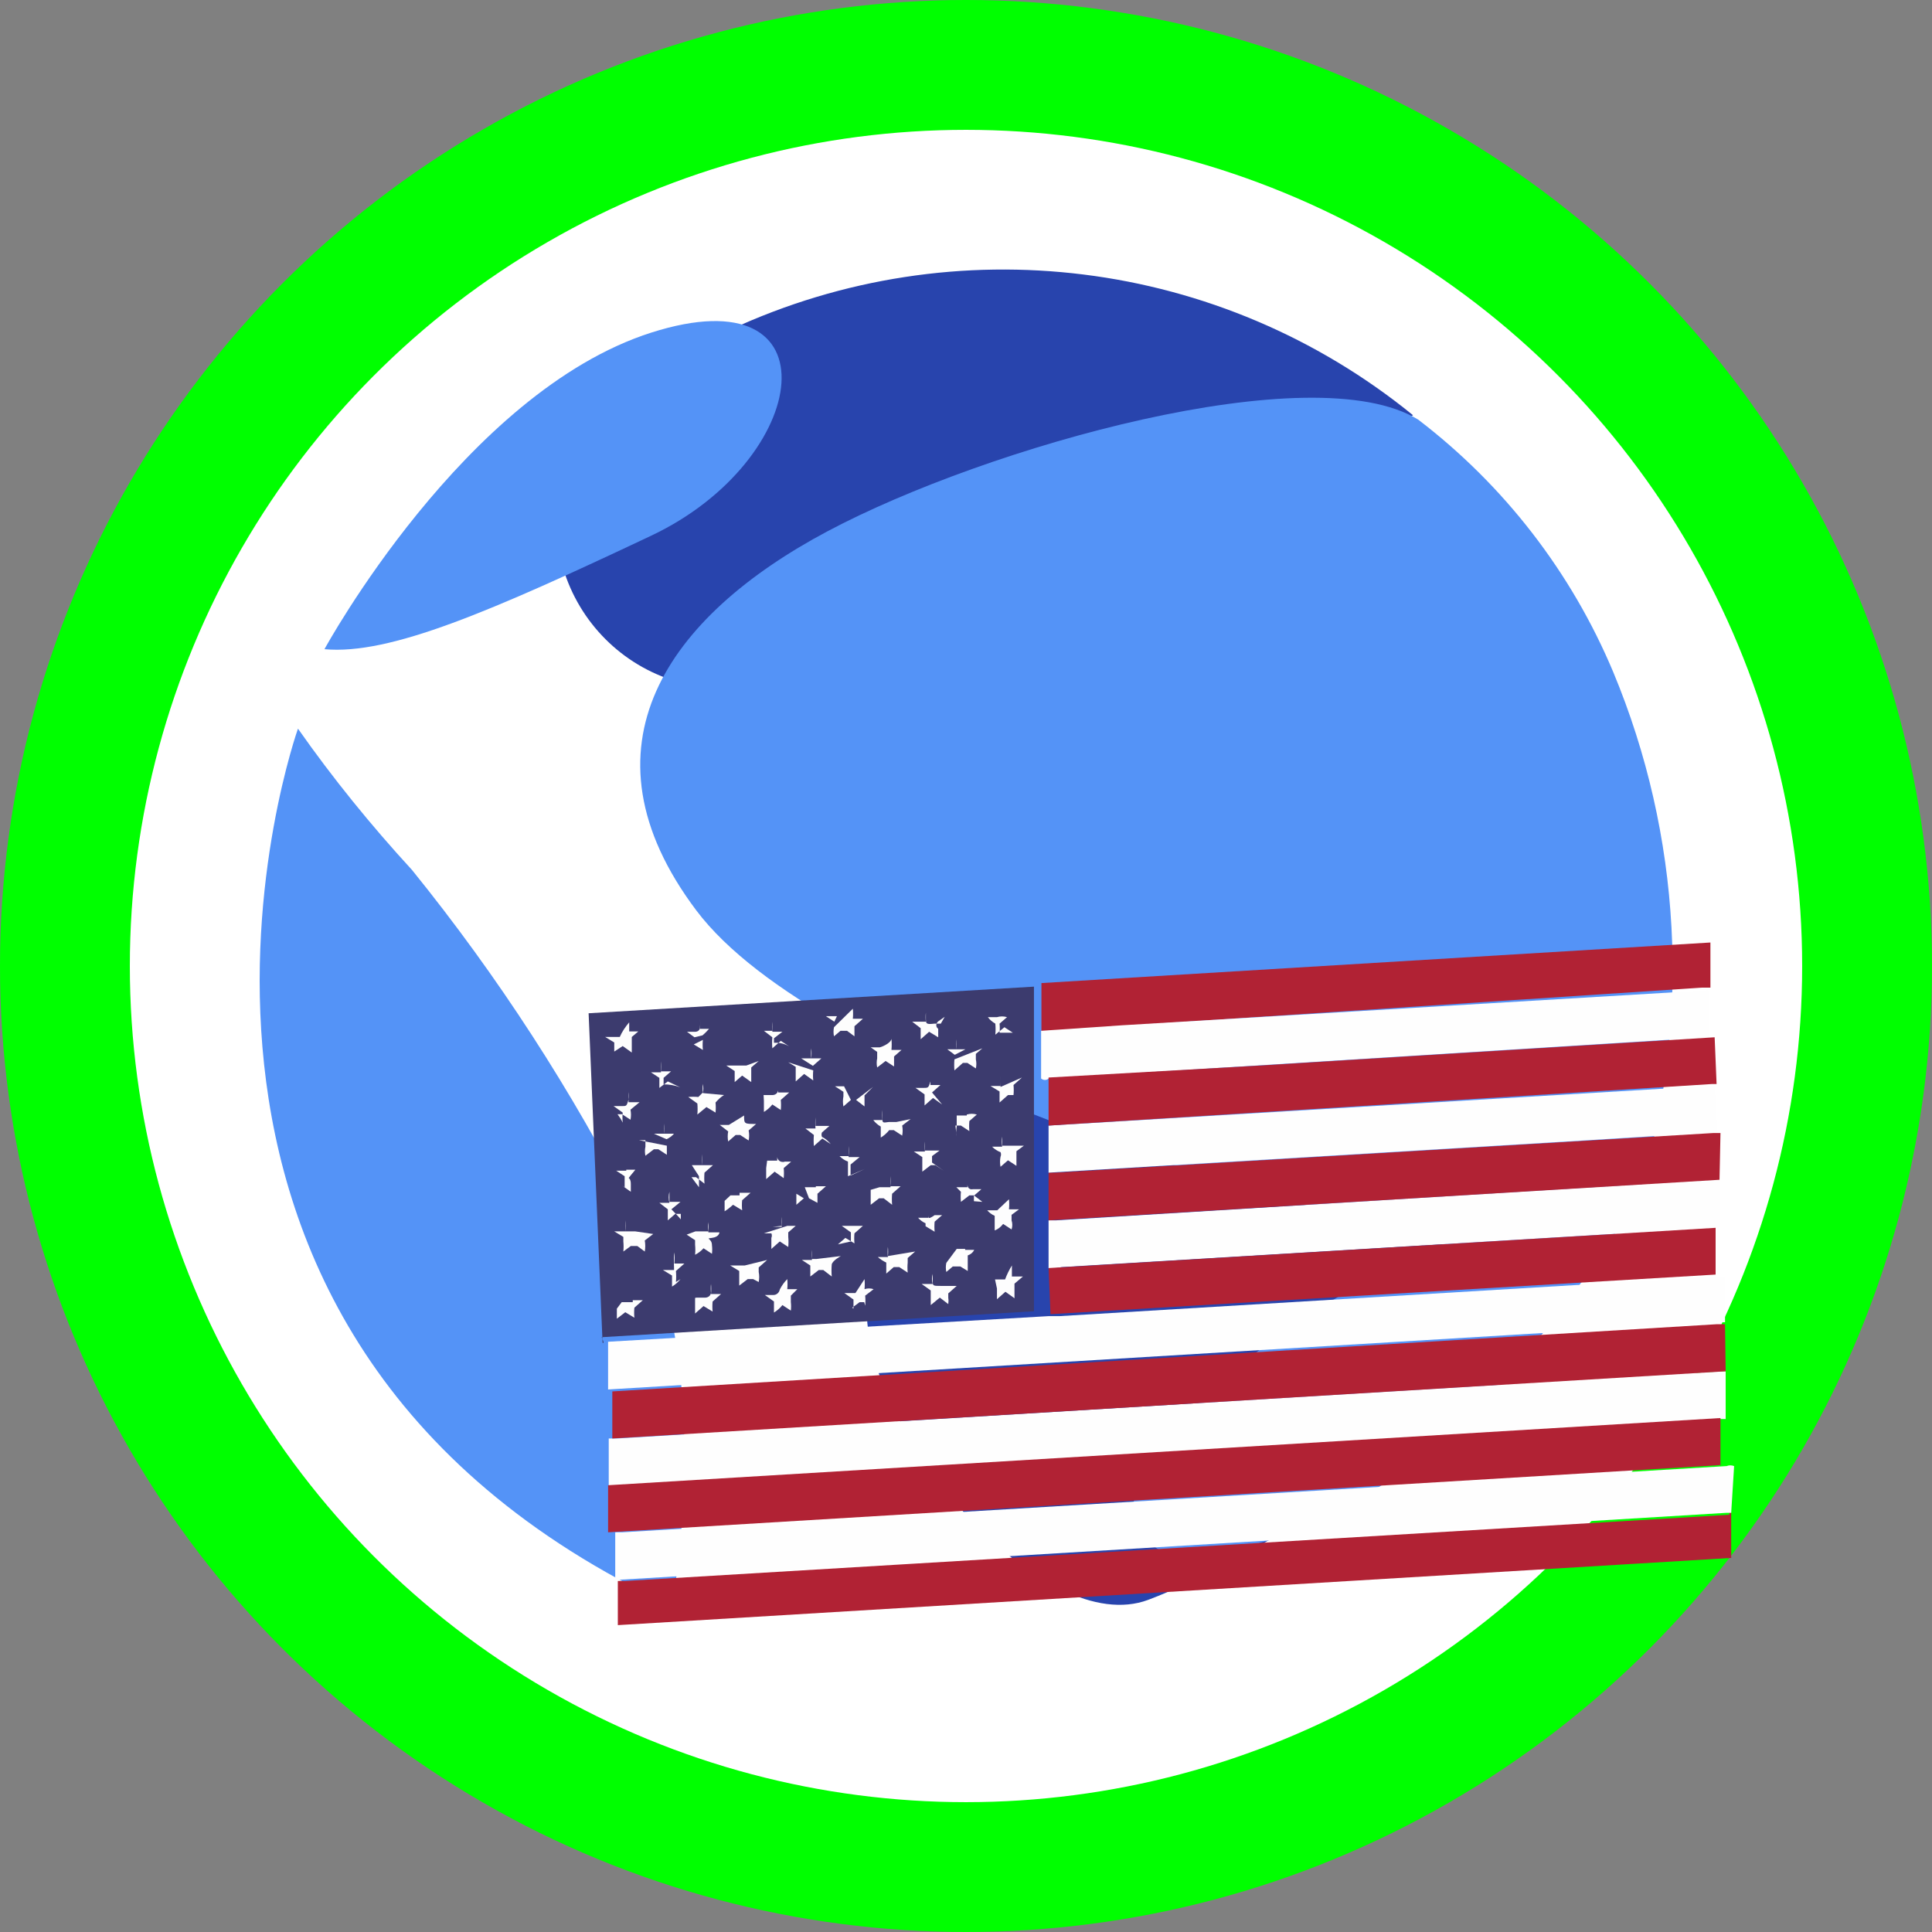 <?xml version="1.0" encoding="UTF-8" standalone="no"?>
<!-- Generator: Adobe Illustrator 26.3.1, SVG Export Plug-In . SVG Version: 6.00 Build 0)  -->

<svg
   xmlns:dc="http://purl.org/dc/elements/1.1/"
   xmlns:cc="http://creativecommons.org/ns#"
   xmlns:rdf="http://www.w3.org/1999/02/22-rdf-syntax-ns#"
   xmlns:svg="http://www.w3.org/2000/svg"
   xmlns="http://www.w3.org/2000/svg"
   xmlns:sodipodi="http://sodipodi.sourceforge.net/DTD/sodipodi-0.dtd"
   xmlns:inkscape="http://www.inkscape.org/namespaces/inkscape"
   version="1.1"
   id="Layer_1"
   x="0px"
   y="0px"
   viewBox="0 0 744 744"
   xml:space="preserve"
   sodipodi:docname="aust-coin-symbol.svg"
   width="744"
   height="744"
   inkscape:version="0.92.5 (2060ec1f9f, 2020-04-08)"><rect x="0" y="0" width="744" height="744" fill="#808080" stroke="none"/><defs
   id="defs149">
	
	
	
	
	
	
	
	
	
	
	
	
	
	
	
	
	
	
	
	
	
	
	
	
	
	
	
	
	
	
	
	
	
	
	
	
	
	
	
	
	
	
	
	
	
	
	
	
	
	
	
	
	
	
	
	
	
	
	
	
	
	
	
	
	
	
	
	
	
	
</defs><sodipodi:namedview
   pagecolor="#ffffff"
   bordercolor="#666666"
   borderopacity="1"
   objecttolerance="10"
   gridtolerance="10"
   guidetolerance="10"
   inkscape:pageopacity="0"
   inkscape:pageshadow="2"
   inkscape:window-width="1920"
   inkscape:window-height="1027"
   id="namedview147"
   showgrid="false"
   fit-margin-top="0"
   fit-margin-left="0"
   fit-margin-right="0"
   fit-margin-bottom="0"
   inkscape:zoom="1"
   inkscape:cx="311.92043"
   inkscape:cy="372.05576"
   inkscape:window-x="0"
   inkscape:window-y="0"
   inkscape:window-maximized="1"
   inkscape:current-layer="Layer_1"
   showguides="true"
   inkscape:guide-bbox="true"><sodipodi:guide
     position="-64,372"
     orientation="0,1"
     id="guide300"
     inkscape:locked="false" /><sodipodi:guide
     position="372,489"
     orientation="1,0"
     id="guide304"
     inkscape:locked="false" /></sodipodi:namedview>
<style
   type="text/css"
   id="style2">
	.st0{fill:#2844AD;}
	.st1{fill:#5493F7;}
	.st2{fill:#3C3B6E;}
	.st3{fill:#B12234;}
	.st4{fill:#FEFEFE;}
	.st5{fill:#FDFDFD;}
	.st6{fill:#FDFDFE;}
</style>
<circle
   style="fill:#00ff00;fill-opacity:1;fill-rule:nonzero;stroke:none;stroke-width:0.952;stroke-linecap:round;stroke-linejoin:bevel;stroke-miterlimit:4;stroke-dasharray:none;stroke-opacity:1;paint-order:stroke fill markers"
   id="path308"
   cx="372"
   cy="372"
   r="372" /><circle
   style="fill:#ffffff;fill-opacity:1;fill-rule:nonzero;stroke:none;stroke-width:0.861;stroke-linecap:round;stroke-linejoin:bevel;stroke-miterlimit:4;stroke-dasharray:none;stroke-opacity:1;paint-order:stroke fill markers"
   id="path306"
   cx="372"
   cy="372"
   r="322" /><ellipse
   style="fill:#ffffff;fill-opacity:1;fill-rule:nonzero;stroke:none;stroke-width:0.917;stroke-linecap:round;stroke-linejoin:bevel;stroke-miterlimit:4;stroke-dasharray:none;stroke-opacity:1;paint-order:stroke fill markers"
   id="path886-3"
   cx="332.461"
   cy="329.795"
   rx="225.436"
   ry="204.361" /><ellipse
   style="fill:#ffffff;fill-opacity:1;fill-rule:nonzero;stroke:none;stroke-width:1.137;stroke-linecap:round;stroke-linejoin:bevel;stroke-miterlimit:4;stroke-dasharray:none;stroke-opacity:1;paint-order:stroke fill markers"
   id="path886"
   cx="371.972"
   cy="380.246"
   rx="271.417"
   ry="261.199" /><path
   style="fill:#2844ad"
   inkscape:connector-curvature="0"
   id="path4"
   d="m 390.547,427.1 c 0,0 -59.5,31.2 -56.7,80.2 2.8,49 68.6,123.6 108.3,108.8 39.7,-14.8 150.2,-78.7 161.5,-141.6 11.3,-62.9 -98.6,-94.1 -98.6,-94.1 z"
   class="st0" /><path
   style="fill:#2844ad"
   inkscape:connector-curvature="0"
   id="path6"
   d="m 544.147,159.9 c -74.2,-60.4 -176.3,-73.1 -263,-32.9 l -64.3,91.8 c 6.3,21 22.7,37.4 43.6,43.6 36.8,12.2 196.4,-49.3 196.4,-49.3 z"
   class="st0" /><path
   style="fill:#5493f7"
   inkscape:connector-curvature="0"
   id="path8"
   d="m 124.947,250 c 0,0 53.9,-98.9 125.8,-121.9 72,-23 61.8,49 0,78.2 -61.8,29.2 -100.6,46 -125.8,43.7 z"
   class="st1" /><path
   style="fill:#5493f7"
   inkscape:connector-curvature="0"
   id="path10"
   d="m 114.747,280.6 c 0,0 -82.8,232.1 144,337.9 0,0 17.6,-92.7 -14.5,-151.4 -23.8,-46.9 -52.5,-91.2 -85.6,-132.1 -15.8,-17.2 -30.5,-35.3 -43.9,-54.4 z"
   class="st1" /><path
   style="fill:#5493f7"
   inkscape:connector-curvature="0"
   id="path14"
   d="m 546.147,161.6 c 33.1,25.3 59,58.8 75.1,97.2 26.2,62.9 30,133 10.8,198.4 -14.5,38.3 -36.8,28.3 -85,18.1 -48.2,-10.2 -231.6,-61.8 -278.9,-124.7 -47.3,-62.9 -10.8,-113.4 50.5,-146 61.3,-32.6 186.9,-68 227.5,-43 z"
   class="st1" /><g
   id="g289"
   transform="matrix(1.25,0,0,1.25,-7.137,-49.314)"><path
     class="st1"
     d="m 511.347,405.212 c 0,0 -59.2,113.4 -144.8,113.4 -8.7,-2.7 -13.5,-11.9 -10.8,-20.6 0.2,-0.5 0.3,-1 0.6,-1.5 5.3,-16.5 58.9,-74.9 155,-91.3 z"
     id="path12"
     inkscape:connector-curvature="0"
     style="fill:#5493f7" /><path
     class="st2"
     d="m 191.347,453.112 -4.3,-101.5 v 0 l 137.2,-8.2 v 0 c 0,4.5 0,9.1 0,13.6 0,4.5 0,9.6 0,14.5 0,4.9 0,9.9 0,14.7 0,4.8 0,9.6 0,14.5 0,4.9 0,9.9 0,14.7 0,4.8 0,9.9 0,14.7 0,4.8 0,9.1 0,13.3 0,4.2 0,0 0,0 v 0 0 l -133.2,8 c 0,0 1.1,2.2 0.3,1.7 z"
     id="path16"
     inkscape:connector-curvature="0"
     style="fill:#3c3b6e" /><path
     class="st3"
     d="m 539.047,505.512 c 0,4.5 0,9.4 0,13.9 0,4.5 0,0 0,0 v 0 l -343,20.7 v 0 c 0,0 0,-9.1 0,-13.6 h 2.3 l 340.1,-20.4 c 0.1,0 -0.2,-1.2 0.6,-0.6 z"
     id="path18"
     inkscape:connector-curvature="0"
     style="fill:#b12234" /><path
     class="st4"
     d="m 539.047,505.512 h -1.4 l -342.4,20.7 v 0 -14.7 h 2.3 l 340.1,-20.4 c 0.7,-0.3 1.5,-0.3 2.3,0 z"
     id="path20"
     inkscape:connector-curvature="0"
     style="fill:#fefefe" /><path
     class="st4"
     d="m 537.347,461.912 v 14.7 h -1.7 l -340.1,20.7 c -0.7,0.3 -1.5,0.3 -2.3,0 v -14.7 h 2.6 l 340.1,-20.7 c 0,0 0.9,0 1.4,0 z"
     id="path22"
     inkscape:connector-curvature="0"
     style="fill:#fefefe" /><path
     class="st3"
     d="m 537.347,461.912 v 0 l -343,20.7 v 0 -14.5 0 0 l 340.2,-20.7 c 0,0 1.7,0 2.6,0 z"
     id="path24"
     inkscape:connector-curvature="0"
     style="fill:#b12234" /><path
     class="st4"
     d="m 537.147,446.812 h -1.4 l -342.7,20.7 v 0 -14.7 0 l 135.8,-7.9 h 3.4 l 202.6,-12.2 c 0,0 1.4,0 2.3,0 z"
     id="path26"
     inkscape:connector-curvature="0"
     style="fill:#fefefe" /><path
     class="st3"
     d="m 193.047,497.012 v 0 l 342.7,-20.7 v 0 14.5 0 l -342.7,20.7 v 0 z"
     id="path28"
     inkscape:connector-curvature="0"
     style="fill:#b12234" /><path
     class="st3"
     d="m 326.547,357.012 v -14.7 l 206.1,-12.5 v 0 c 0,0 0,9.4 0,13.9 h -2.6 l -201.3,13.3 c 0,0 -1.7,0.6 -2.2,0 z"
     id="path30"
     inkscape:connector-curvature="0"
     style="fill:#b12234" /><path
     class="st4"
     d="m 326.547,357.012 24.9,-1.7 180.6,-10.8 v 0 14.5 0 0 l -203.3,12.7 c -0.6,0.6 -1.6,0.6 -2.3,0 v -14.7 z"
     id="path32"
     inkscape:connector-curvature="0"
     style="fill:#fefefe" /><path
     class="st4"
     d="m 328.747,430.112 v -14.7 h 2.3 l 202.4,-12.5 c 0,0 1.7,0 2.3,0 v 14.7 0 0 l -203,12.2 c 0,0 -4,0.9 -4,0.3 z"
     id="path34"
     inkscape:connector-curvature="0"
     style="fill:#fefefe" /><path
     class="st3"
     d="m 535.447,402.912 v 0 l -206.7,12.5 v 0 -14.7 h 2.3 l 202.4,-12.2 c 0,0 1.7,0 2.3,0 z"
     id="path36"
     inkscape:connector-curvature="0"
     style="fill:#b12234" /><path
     class="st4"
     d="m 534.847,388.212 -41.4,2.6 -164.7,9.9 v -14.5 0 0 l 203.2,-12.2 h 2 z"
     id="path38"
     inkscape:connector-curvature="0"
     style="fill:#fefefe" /><path
     class="st3"
     d="m 328.747,430.112 205.5,-12.4 v 0 14.4 0 l -204.9,12.2 v 0 z"
     id="path40"
     inkscape:connector-curvature="0"
     style="fill:#b12234" /><path
     class="st3"
     d="m 534.547,373.412 h -1.4 l -204.4,12.8 v -14.8 l 63.5,-3.6 141.7,-8.8 v 0 z"
     id="path42"
     inkscape:connector-curvature="0"
     style="fill:#b12234" /><path
     class="st5"
     d="m 290.847,421.112 v -3.4 c 0,0 0,0 0,-1.4 -0.9,-0.4 -1.7,-1 -2.3,-1.7 h 3.1 v 0 -3.4 c 0,0 0,1.7 0,2.6 0,0.9 0,1.4 2,0 h 2.3 l -2.3,2 v 0 c -0.1,1 -0.1,2.1 0,3.1 l -2.8,-1.7 v 0 z"
     id="path44"
     inkscape:connector-curvature="0"
     style="fill:#fdfdfd" /><path
     class="st5"
     d="m 219.947,418.812 h 2.6 c 0,0 0,0 1.4,0 -0.2,-0.9 -0.2,-1.9 0,-2.8 0,0 0,2 0,3.1 0,1.1 0,0 0,0 h 3.4 c 0,0 0,1.4 -2.3,1.7 -2.3,0.3 0,0 0,2.3 0.1,0.8 0.1,1.7 0,2.6 l -2.6,-1.7 v 0 c -0.7,0.8 -1.6,1.5 -2.6,2 0.1,-1 0.1,-2.1 0,-3.1 0,0 0,0 0,-1.4 l -2.6,-1.7 z"
     id="path46"
     inkscape:connector-curvature="0"
     style="fill:#fdfdfd" /><path
     class="st5"
     d="m 261.647,391.912 -2.6,-1.7 v 0 l -2.6,2.3 c -0.1,-1.1 -0.1,-2.3 0,-3.4 v 0 l -2.6,-2 h 3.1 v 0 c -0.1,-1.1 -0.1,-2.3 0,-3.4 v 2.6 c 0,0 0,0 1.7,0 h 2.6 l -2.3,2 c -0.2,0.4 -0.2,1 0,1.4 1.1,0.5 1.9,1.3 2.7,2.2 z"
     id="path48"
     inkscape:connector-curvature="0"
     style="fill:#fdfdfd" /><path
     class="st5"
     d="m 219.647,363.512 v -3.1 m 0,-1.4 -2.3,-1.7 h 2.6 c 0,0 1.4,0 1.4,-1.4 0.1,-0.8 0.1,-1.7 0,-2.6 0.1,1 0.1,2.1 0,3.1 v 0 h 2.8 c -0.6,0.7 -1.3,1.4 -2,2 m 0.1,1.4 c -0.1,1 -0.1,2.1 0,3.1 l -2.8,-1.7 v 0 z"
     id="path50"
     inkscape:connector-curvature="0"
     style="fill:#fdfdfd" /><path
     class="st5"
     d="m 296.747,352.712 -2,1.4 c -0.6,0.5 -0.8,1.4 -0.3,2 0.1,0.1 0.2,0.2 0.3,0.3 v 2.6 l -2.8,-1.7 v 0 l -2.6,2.3 v -3.4 0 l -2.6,-2 h 2.8 c 0,0 0,0 1.4,0 -0.1,-0.9 -0.1,-1.9 0,-2.8 0,0 0,0 0,1.7 0,1.7 0,2 2.6,1.7 h 2 z"
     id="path52"
     inkscape:connector-curvature="0"
     style="fill:#fdfdfd" /><path
     class="st5"
     d="m 207.147,388.712 h 3.1 v 0 -3.1 c 0.1,1 0.1,2.1 0,3.1 v 0 h 3.1 c -0.6,0.7 -1.4,1.3 -2.3,1.7 m 0.1,2 v 2.8 l -2.6,-1.7 c 0,0 0,0 -1.4,0 l -2.6,2 c -0.2,-0.9 -0.2,-1.9 0,-2.8 0,0 0,-1.4 0,-2 h -2 z"
     id="path54"
     inkscape:connector-curvature="0"
     style="fill:#fdfdfd" /><path
     class="st5"
     d="m 286.247,384.212 -2.6,2 v 0 c 0.2,1 0.2,2.1 0,3.1 l -2.6,-1.7 c 0,0 0,0 -1.4,0 -0.7,0.9 -1.6,1.7 -2.6,2.3 0,-1.4 0,-2.6 0,-3.4 0,-0.8 0,0 0,0 -0.9,-0.5 -1.7,-1.2 -2.3,-2 h 2.8 v 0 c -0.1,-1 -0.1,-2.1 0,-3.1 v 2.3 c 0,1.7 0,1.7 2,1.4 h 2.3 z"
     id="path56"
     inkscape:connector-curvature="0"
     style="fill:#fdfdfd" /><path
     class="st6"
     d="m 316.547,408.912 c 0.1,1 0.1,2.1 0,3.1 v 0 h 3.1 l -2.3,1.7 c 0,0 0,0 0,1.7 0.3,0.9 0.3,1.9 0,2.8 l -2.6,-1.7 v 0 c -0.7,0.9 -1.5,1.6 -2.6,2 v -2.8 c 0,0 0,0 0,-1.7 -0.9,-0.4 -1.7,-1 -2.3,-1.7 h 3.1 v 0 z"
     id="path58"
     inkscape:connector-curvature="0"
     style="fill:#fdfdfe" /><path
     class="st6"
     d="m 243.747,417.412 h 2.8 v 0 c -0.1,-1 -0.1,-2.1 0,-3.1 v 2.8 m 1.7,0 h 2.6 l -2.3,2 c 0,0 0,0 0,1.4 0.1,1 0.1,2.1 0,3.1 l -2.6,-1.7 v 0 l -2.6,2.3 v -3.4 c 0.2,-0.4 0.2,-1 0,-1.4 h -2.3 z"
     id="path60"
     inkscape:connector-curvature="0"
     style="fill:#fdfdfe" /><path
     class="st5"
     d="m 199.547,354.412 c 0,0.9 0,1.9 0,2.8 v 0 h 2.8 l -2,1.7 c 0,0 0,0 0,2 0,0.9 0,1.9 0,2.8 l -2.8,-2 v 0 l -2.6,1.7 v -2.8 0 l -2.8,-1.7 h 3.1 c 0,0 0,0 1.4,0 0.7,-1.6 1.7,-3.1 2.9,-4.5 z"
     id="path62"
     inkscape:connector-curvature="0"
     style="fill:#fdfdfd" /><path
     class="st5"
     d="m 248.847,361.812 -2.6,-1.7 v 0 l -2.6,2.3 c -0.1,-1.1 -0.1,-2.3 0,-3.4 v 0 l -2.6,-2 h 2.6 v 0 -2.8 c 0.1,1 0.1,2.1 0,3.1 v 0 h 3.1 l -2.6,2 c 0,0 0,0 0,1.4 1.8,-0.1 3.3,0.3 4.7,1.1 z"
     id="path64"
     inkscape:connector-curvature="0"
     style="fill:#fdfdfd" /><path
     class="st5"
     d="m 268.447,350.212 c 0.1,1 0.1,2.1 0,3.1 v 0 h 3.1 l -2.6,2.3 v 0 c 0,0 0,2 0,3.1 l -2.3,-1.7 c 0,0 -1.4,0 -2,0 l -2,1.7 c -0.2,-0.9 -0.2,-1.9 0,-2.8 m 0.1,-1.7 -2.6,-1.7 h 3.4 v 0 z"
     id="path66"
     inkscape:connector-curvature="0"
     style="fill:#fdfdfd" /><path
     class="st5"
     d="m 317.747,357.612 -2.6,-1.7 v 0 l -2.8,2.3 c 0.1,-1.1 0.1,-2.3 0,-3.4 v 0 c -0.9,-0.5 -1.7,-1.2 -2.3,-2 h 2.8 v 0 c -0.2,-1 -0.2,-2.1 0,-3.1 -0.2,1 -0.2,2.1 0,3.1 v 0 c 1,-0.3 2.1,-0.3 3.1,0 l -2.3,2 v 0 c 0.1,0.9 0.1,1.9 0,2.8 z"
     id="path68"
     inkscape:connector-curvature="0"
     style="fill:#fdfdfd" /><path
     class="st5"
     d="m 267.847,421.912 v -2.8 0 l -2.8,-2 h 3.1 v 0 -3.1 c 0,0 0,2.3 0,3.1 0,0.8 0,0 0,0 h 3.4 l -2.6,2.3 v 0 c -0.1,1 -0.1,2.1 0,3.1 l -2.8,-1.7 v 0 l -2.3,2 z"
     id="path70"
     inkscape:connector-curvature="0"
     style="fill:#fdfdfd" /><path
     class="st5"
     d="m 206.947,419.612 -2.6,2 v 0 c 0.2,1.1 0.2,2.3 0,3.4 l -2.3,-1.7 c 0,0 0,0 -2,0 l -2.3,1.7 c 0.1,-1 0.1,-2.1 0,-3.1 0,0 0,0 0,-1.4 l -2.8,-1.7 h 3.4 v 0 c 0.1,-1.1 0.1,-2.3 0,-3.4 v 3.4 0 h 3.1 z"
     id="path72"
     inkscape:connector-curvature="0"
     style="fill:#fdfdfd" /><path
     class="st5"
     d="m 300.447,389.612 c -0.2,-1 -0.2,-2.1 0,-3.1 0,0 0,0 0,-1.7 v -1.7 h 3.1 v 0 -3.4 c 0,0 0,2.3 0,3.1 v 0 c 1,-0.3 2.1,-0.3 3.1,0 l -2.3,2 v 0 c -0.1,1 -0.1,2.1 0,3.1 l -2.6,-1.7 c 0,0 0,0 -1.7,0 z"
     id="path74"
     inkscape:connector-curvature="0"
     style="fill:#fdfdfd" /><path
     class="st5"
     d="m 234.947,383.112 v 0 c 0,2.6 0,2.6 3.7,2.6 v 0 l -2.3,2 v 0 c 0.2,1 0.2,2.1 0,3.1 l -2.6,-1.7 c 0,0 0,0 -1.4,0 l -2.3,2 c -0.2,-1 -0.2,-2.1 0,-3.1 v 0 l -2.6,-2 h 2.8 v 0 z"
     id="path76"
     inkscape:connector-curvature="0"
     style="fill:#fdfdfd" /><path
     class="st4"
     d="m 248.247,433.512 c 0.1,1 0.1,2.1 0,3.1 v 0 h 3.1 l -2,2 c 0,0 0,0 0,2 0.1,0.8 0.1,1.7 0,2.6 l -2.6,-1.7 v 0 c -0.7,0.9 -1.6,1.7 -2.6,2.3 0,-1.4 0,-2.3 0,-3.4 0,-1.1 0,0 0,0 l -2.8,-2 h 2.6 c 1,0 1.8,-0.7 2,-1.7 0.6,-1.2 1.4,-2.3 2.3,-3.2 z"
     id="path78"
     inkscape:connector-curvature="0"
     style="fill:#fefefe" /><path
     class="st6"
     d="m 197.247,440.612 h 3.4 v 0 -3.4 c 0,0.9 0,1.9 0,2.8 v 0 h 3.1 l -2.6,2.3 v 0 c -0.1,1 -0.1,2.1 0,3.1 l -2.8,-1.7 v 0 l -2.6,2 v -3.1 0 z"
     id="path80"
     inkscape:connector-curvature="0"
     style="fill:#fdfdfe" /><path
     class="st6"
     d="m 268.647,442.612 c 0,0 0,-2 0,-2.8 0,-0.9 0,0 0,0 l -2.8,-2 h 3.4 v 0 l 2.8,-4.3 c 0.1,1 0.1,2.1 0,3.1 v 0 c 0.9,-0.3 1.9,-0.3 2.8,0 l -2.6,2 v 0 c 0.1,1 0.1,2.1 0,3.1 l -0.3,-1.1 c 0,0 0,0 -1.4,0 l -2.3,1.7 z"
     id="path82"
     inkscape:connector-curvature="0"
     style="fill:#fdfdfe" /><path
     class="st6"
     d="m 317.447,429.312 c 0,0 0,2.3 0,3.4 0,1.1 0,0 0,0 h 3.4 l -2.6,2.2 c 0,0 0,0 0,1.4 v 3.1 l -2.8,-2 v 0 l -2.6,2.3 v -3.3 0 l -0.6,-2.8 h 3.1 v 0 c 0.6,-1.6 1.3,-3 2.1,-4.3 z"
     id="path84"
     inkscape:connector-curvature="0"
     style="fill:#fdfdfe" /><path
     class="st4"
     d="m 228.747,376.812 c -1,0.6 -1.8,1.4 -2.6,2.3 v 0 c 0.1,1 0.1,2.1 0,3.1 l -2.8,-1.7 v 0 l -2.8,2.3 c 0.1,-1.1 0.1,-2.3 0,-3.4 v 0 l -2.8,-2 c 1,-0.1 2.1,-0.1 3.1,0 0,0 0,0 1.4,-1.4 -0.1,-0.8 -0.1,-1.7 0,-2.6 0.2,0.9 0.2,1.9 0,2.8 v 0 z"
     id="path86"
     inkscape:connector-curvature="0"
     style="fill:#fefefe" /><path
     class="st4"
     d="m 295.947,379.712 -2.8,-2 v 0 l -2.6,2.3 v -3.4 0 l -2.8,-2 h 2.3 c 1.7,0 1.7,0 2.3,-2 v -2.3 3.4 0 h 3.1 l -2.6,2.3 v 0 z"
     id="path88"
     inkscape:connector-curvature="0"
     style="fill:#fefefe" /><path
     class="st4"
     d="m 215.447,415.112 v -1.7 c 0,0 0,0 -1.7,0 l -2.3,2 c 0,-1.4 0,-2.3 0,-3.4 0,-1.1 0,0 0,0 l -2.6,-2 h 3.1 v 0 c -0.3,-1.1 -0.3,-2.3 0,-3.4 0,0 0,2.3 0,3.1 v 0 h 3.4 l -2.8,2.3 v 0 c 1,1 2,2 2.9,3.1 z"
     id="path90"
     inkscape:connector-curvature="0"
     style="fill:#fefefe" /><path
     class="st4"
     d="m 320.547,371.412 -2.6,2.3 v 0 c 0.1,1 0.1,2.1 0,3.1 h -1.7 v 0 l -2.6,2.3 v -3.4 0 l -2.8,-1.7 h 3.1 v 0 c 0.1,-1 0.1,-2.1 0,-3.1 0.1,1.1 0.1,2.3 0,3.4 v 0 z"
     id="path92"
     inkscape:connector-curvature="0"
     style="fill:#fefefe" /><path
     class="st4"
     d="m 276.647,405.212 h 3.4 v 0 -3.4 c 0.1,1 0.1,2.1 0,3.1 v 0 h 3.1 l -2.6,2.3 v 0 c -0.1,1.1 -0.1,2.3 0,3.4 l -2.6,-2 c 0,0 0,0 -1.4,0 l -2.6,2 v -3.2 c 0,0 0,0 0,-1.4 z"
     id="path94"
     inkscape:connector-curvature="0"
     style="fill:#fefefe" /><path
     class="st4"
     d="m 240.947,376.812 h 2.8 c 0,0 1.4,0 1.7,-1.4 v -2.8 c 0,0 0,2.3 0,3.4 0,1.1 0,0 0,0 h 3.4 l -2.6,2.3 v 0 c 0.1,1 0.1,2.1 0,3.1 l -2.6,-1.7 v 0 c -0.7,0.9 -1.6,1.7 -2.6,2.3 0,-1.4 0,-2.3 0,-3.4 0,-1.1 0,0 0,0 z"
     id="path96"
     inkscape:connector-curvature="0"
     style="fill:#fefefe" /><path
     class="st6"
     d="m 220.247,439.212 h 2.8 c 0,0 1.4,0 1.7,-1.4 -0.1,-0.9 -0.1,-1.9 0,-2.8 0.1,1 0.1,2.1 0,3.1 v 0 h 3.1 l -2.6,2.3 v 0 c -0.1,1 -0.1,2.1 0,3.1 l -2.8,-1.7 v 0 l -2.6,2.3 v -3.1 c 0,0 0,0 0,-1.7 z"
     id="path98"
     inkscape:connector-curvature="0"
     style="fill:#fdfdfe" /><path
     class="st6"
     d="m 297.847,441.212 -2.6,-2 v 0 l -2.8,2.3 c 0,0 0,-2.3 0,-3.1 0,-0.8 0,0 0,-1.4 l -2.8,-2 h 3.4 v 0 c -0.3,-1 -0.3,-2.1 0,-3.1 v 2 c 0,1.7 0,1.7 2.6,1.7 h 4.8 l -2.6,2.3 c 0,0 0,0 0,1.4 0.1,0.6 0.1,1.2 0,1.9 z"
     id="path100"
     inkscape:connector-curvature="0"
     style="fill:#fdfdfe" /><path
     class="st4"
     d="m 230.747,407.712 h 2.8 c 0,0 0,0 0,-1.4 v -2.8 c 0,0 0,2.3 0,3.4 0,1.1 0,0 0,0 h 3.4 l -2.6,2.3 v 0 c -0.1,1 -0.1,2.1 0,3.1 l -2.8,-1.7 v 0 c -0.8,0.7 -1.6,1.4 -2.6,2 v -3.2 0 z"
     id="path102"
     inkscape:connector-curvature="0"
     style="fill:#fefefe" /><path
     class="st4"
     d="m 253.647,405.212 h 3.4 v 0 c 0,0 0,-2 0,-3.4 v 3.1 0 h 3.1 l -2.6,2.3 v 0 2.8 l -2.6,-1.4 m -1.6,0 -2.3,2 c 0,-1.4 0,-2.3 0,-3.4 0,-1.1 0,0 0,0 z"
     id="path104"
     inkscape:connector-curvature="0"
     style="fill:#fefefe" /><path
     class="st4"
     d="m 308.347,409.712 -2.6,-2 c 0,0 0,0 -1.4,0 l -2.6,2 c -0.1,-1 -0.1,-2.1 0,-3.1 v 0 l -1.4,-1.4 h 3.4 v 0 c 0,0 0,-2 0,-3.4 v 2.6 c 0,0 0,1.7 1.7,1.4 h 2.6 l -2.3,2 c 0,0 0,0 0,1.7 z"
     id="path106"
     inkscape:connector-curvature="0"
     style="fill:#fefefe" /><path
     class="st4"
     d="m 274.647,374.312 -2.6,2.6 v 0 3.4 l -2.6,-2 m -1.6,0 -2.3,2 c -0.2,-1 -0.2,-2.1 0,-3.1 0,0 0,0 0,-1.4 l -2.6,-1.7 h 2.8 v 0 -3.1 c 0,0 0,2.3 0,3.1 v 0 z"
     id="path108"
     inkscape:connector-curvature="0"
     style="fill:#fefefe" /><path
     class="st4"
     d="m 197.547,385.312 c -0.1,-1 -0.1,-2.1 0,-3.1 v 0 l -2.8,-2 h 2.6 c 1.4,0 1.4,0 2,-2 -0.1,-0.8 -0.1,-1.5 0,-2.3 v 3.1 0 h 3.4 l -2.8,2.3 v 0 c 0.2,1 0.2,2.1 0,3.1 l -2.6,-1.7 c 0,0 0,0 -1.4,0 0.6,0.8 1.2,1.7 1.6,2.6 z"
     id="path110"
     inkscape:connector-curvature="0"
     style="fill:#fefefe" /><path
     class="st4"
     d="m 264.747,426.412 c 0,0 -2.6,1.4 -2.8,2.6 -0.1,1.2 -0.1,2.5 0,3.7 v 0 l -2.6,-2 c 0,0 0,0 -1.4,0 l -2.6,2 c 0,0 0,-2.3 0,-3.4 0,-1.1 0,0 0,0 l -2.6,-1.7 h 3.1 v 0 -3.1 c 0.1,0.9 0.1,1.9 0,2.8 0,0 0,0 1.4,0 z"
     id="path112"
     inkscape:connector-curvature="0"
     style="fill:#fefefe" /><path
     class="st4"
     d="m 218.847,398.412 h 3.1 v 0 -3.4 c 0.1,1.1 0.1,2.3 0,3.4 v 0 h 3.4 l -2.6,2.3 v 0 c -0.1,1.1 -0.1,2.3 0,3.4 l -2.6,-2 c 0,0 0,0 -1.4,0 l 2.3,3.1 v -3.4 0 z"
     id="path114"
     inkscape:connector-curvature="0"
     style="fill:#fefefe" /><path
     class="st4"
     d="m 296.447,400.112 -2.6,-1.7 c 0,0 0,0 -1.4,0 l -2.6,2 v -2.8 c 0,0 0,-1.4 0,-1.7 l -2.6,-1.7 h 3.4 v 0 c -0.1,-1 -0.1,-2.1 0,-3.1 v 2.8 c 0,0 0,0 1.4,0 h 3.1 l -2.3,1.7 c 0,0 0,0 0,2 z"
     id="path116"
     inkscape:connector-curvature="0"
     style="fill:#fefefe" /><path
     class="st4"
     d="m 239.447,366.312 -2.3,2 c 0,0 0,0 0,1.4 v 3.1 l -2.8,-2 v 0 l -2.3,2 v -3.4 0 l -2.6,-1.7 h 3.1 v 0 c 0,0 0,-2 0,-3.4 0,-1.4 0,2.3 0,3.4 0,1.1 0,0 0,0 h 3.1 z"
     id="path118"
     inkscape:connector-curvature="0"
     style="fill:#fefefe" /><path
     class="st4"
     d="m 308.347,362.412 -2,1.7 c 0,0 0,0 0,1.7 0.2,0.9 0.2,1.9 0,2.8 l -2.6,-1.7 c 0,0 0,0 -1.4,0 l -2.6,2.3 c -0.1,-1.1 -0.1,-2.3 0,-3.4 m 0.1,-1.4 -2.3,-1.7 h 2.8 v 0 -3.1 c 0.1,1 0.1,2.1 0,3.1 v 0 h 2.8 z"
     id="path120"
     inkscape:connector-curvature="0"
     style="fill:#fefefe" /><path
     class="st4"
     d="m 198.147,405.212 c 0,-1.4 0,-2.3 0,-3.4 0,-1.1 0,0 0,0 l -2.6,-1.7 h 3.1 v 0 c 0,0 0,-2 0,-3.4 0,-1.4 0,2.3 0,3.1 0,0.8 0,0 0,0 h 2.8 c 0,0 0,0 -1.4,1.7 -1.4,1.7 0,0 0,2.8 v 2.3 l -2.8,-2 v 0 z"
     id="path122"
     inkscape:connector-curvature="0"
     style="fill:#fefefe" /><path
     class="st4"
     d="m 266.947,401.812 v -3.1 c 0,0 0,0 0,-1.4 -1,-0.4 -1.8,-0.9 -2.6,-1.7 h 2.8 v 0 c 0.1,-1 0.1,-2.1 0,-3.1 v 3.4 0 h 3.4 l -2.8,2.3 v 0 c 0,0 0,2 0,3.4 l 4.3,-2 v 0 z"
     id="path124"
     inkscape:connector-curvature="0"
     style="fill:#fefefe" /><path
     class="st4"
     d="m 300.447,424.212 h 2.6 v 0 -2.8 c 0,0 0,2 0,3.1 0,1.1 0,0 0,0 h 2.8 c -0.4,0.8 -1.1,1.4 -2,1.7 0,0 0,0 0,2 0,0.9 0,1.9 0,2.8 l -2.3,-1.4 c 0,0 -1.4,0 -2.3,0 l -2,1.7 c -0.2,-0.9 -0.2,-1.9 0,-2.8 m 0.1,-1.8 3.1,-2.3 z"
     id="path126"
     inkscape:connector-curvature="0"
     style="fill:#fefefe" /><path
     class="st4"
     d="m 287.647,425.012 -2.3,2 c 0,0 0,0 0,1.4 -0.1,1 -0.1,2.1 0,3.1 l -2.6,-1.7 c 0,0 0,0 -1.7,0 l -2.3,2 v -3.4 0 c -0.9,-0.4 -1.8,-1 -2.6,-1.7 h 3.1 v 0 c -0.1,-1 -0.1,-2.1 0,-3.1 0.1,0.9 0.1,1.9 0,2.8 z"
     id="path128"
     inkscape:connector-curvature="0"
     style="fill:#fefefe" /><path
     class="st4"
     d="m 242.047,427.612 -2.6,2.3 c 0,0 0,0 0,1.4 0.2,1 0.2,2.1 0,3.1 l -1.7,-0.9 c 0,0 0,0 -1.7,0 l -2.6,2 v -3.1 c 0,0 0,0 0,-1.4 l -2.8,-1.7 h 3.1 v 0 c 0.1,-1 0.1,-2.1 0,-3.1 0.1,1 0.1,2.1 0,3.1 0,0 0,0 1.4,0 z"
     id="path130"
     inkscape:connector-curvature="0"
     style="fill:#fefefe" /><path
     class="st4"
     d="m 213.447,425.312 c 0.1,1.1 0.1,2.3 0,3.4 v 0 h 3.1 l -2.6,2.3 v 0 c 0.1,1.1 0.1,2.3 0,3.4 l 1.4,-0.9 v 0 c -0.7,0.9 -1.6,1.7 -2.6,2.3 0,-1.4 0,-2.3 0,-3.4 0,-1.1 0,0 0,0 l -2.8,-1.7 h 3.4 v 0 c 0.1,0 -0.2,-4 0.1,-5.4 z"
     id="path132"
     inkscape:connector-curvature="0"
     style="fill:#fefefe" /><path
     class="st4"
     d="m 252.547,365.512 h 3.1 v 0 c -0.1,-1 -0.1,-2.1 0,-3.1 0.1,1 0.1,2.1 0,3.1 v 0 h 3.1 l -2.6,2.3 m 0.1,1.4 c -0.1,1 -0.1,2.1 0,3.1 l -2.8,-2 v 0 l -2.6,2.3 v -3.1 c 0,0 0,0 0,-1.4 l -2.3,-1.4 z"
     id="path134"
     inkscape:connector-curvature="0"
     style="fill:#fefefe" /><path
     class="st4"
     d="m 280.347,359.512 c 0.1,1.1 0.1,2.3 0,3.4 v 0 h 3.1 l -2.3,2 v 0 c 0,0 0,2 0,3.1 l -2.6,-1.7 v 0 l -2.6,2 c -0.2,-0.9 -0.2,-1.9 0,-2.8 0,0 0,-1.4 0,-2 l -2,-1.4 h 2.8 v 0 c 0.2,0 3.3,-1.1 3.6,-2.6 z"
     id="path136"
     inkscape:connector-curvature="0"
     style="fill:#fefefe" /><path
     class="st4"
     d="m 215.447,374.312 -2.3,-1.7 m -1.7,0 -2.6,2 c 0,0 0,-2.3 0,-3.1 0,-0.8 0,0 0,0 l -2.6,-1.7 h 3.1 v 0 c -0.1,-1.1 -0.1,-2.3 0,-3.4 v 3.1 0 h 3.1 l -2.3,2 c 0,0 0,0 0,2 1.7,0 3.5,0.3 5.1,0.9 z"
     id="path138"
     inkscape:connector-curvature="0"
     style="fill:#fefefe" /><path
     class="st4"
     d="m 242.047,397.012 h 3.1 v 0 -3.4 c 0,0 0,1.4 0,2.3 0.1,0.9 0.9,1.6 1.9,1.5 0.1,0 0.3,0 0.4,-0.1 0,0 0,0 2,0 l -2.3,2 v 0 c 0.1,1 0.1,2.1 0,3.1 l -2.8,-2 v 0 l -2.6,2.3 v -3.4 0 z"
     id="path140"
     inkscape:connector-curvature="0"
     style="fill:#fefefe" /><path
     class="st4"
     d="m 321.147,392.412 -2.3,1.7 c 0,0 0,0 0,1.4 v 3.1 l -2.6,-1.7 v 0 l -2.3,2 c -0.2,-1 -0.2,-2.1 0,-3.1 0.2,-0.4 0.2,-1 0,-1.4 -1,-0.4 -1.8,-0.9 -2.6,-1.7 h 3.1 v 0 c -0.2,-1 -0.2,-2.1 0,-3.1 v 2.8 c 0,0 0,0 1.4,0 h 2.8 z"
     id="path142"
     inkscape:connector-curvature="0"
     style="fill:#fefefe" /></g>
</svg>